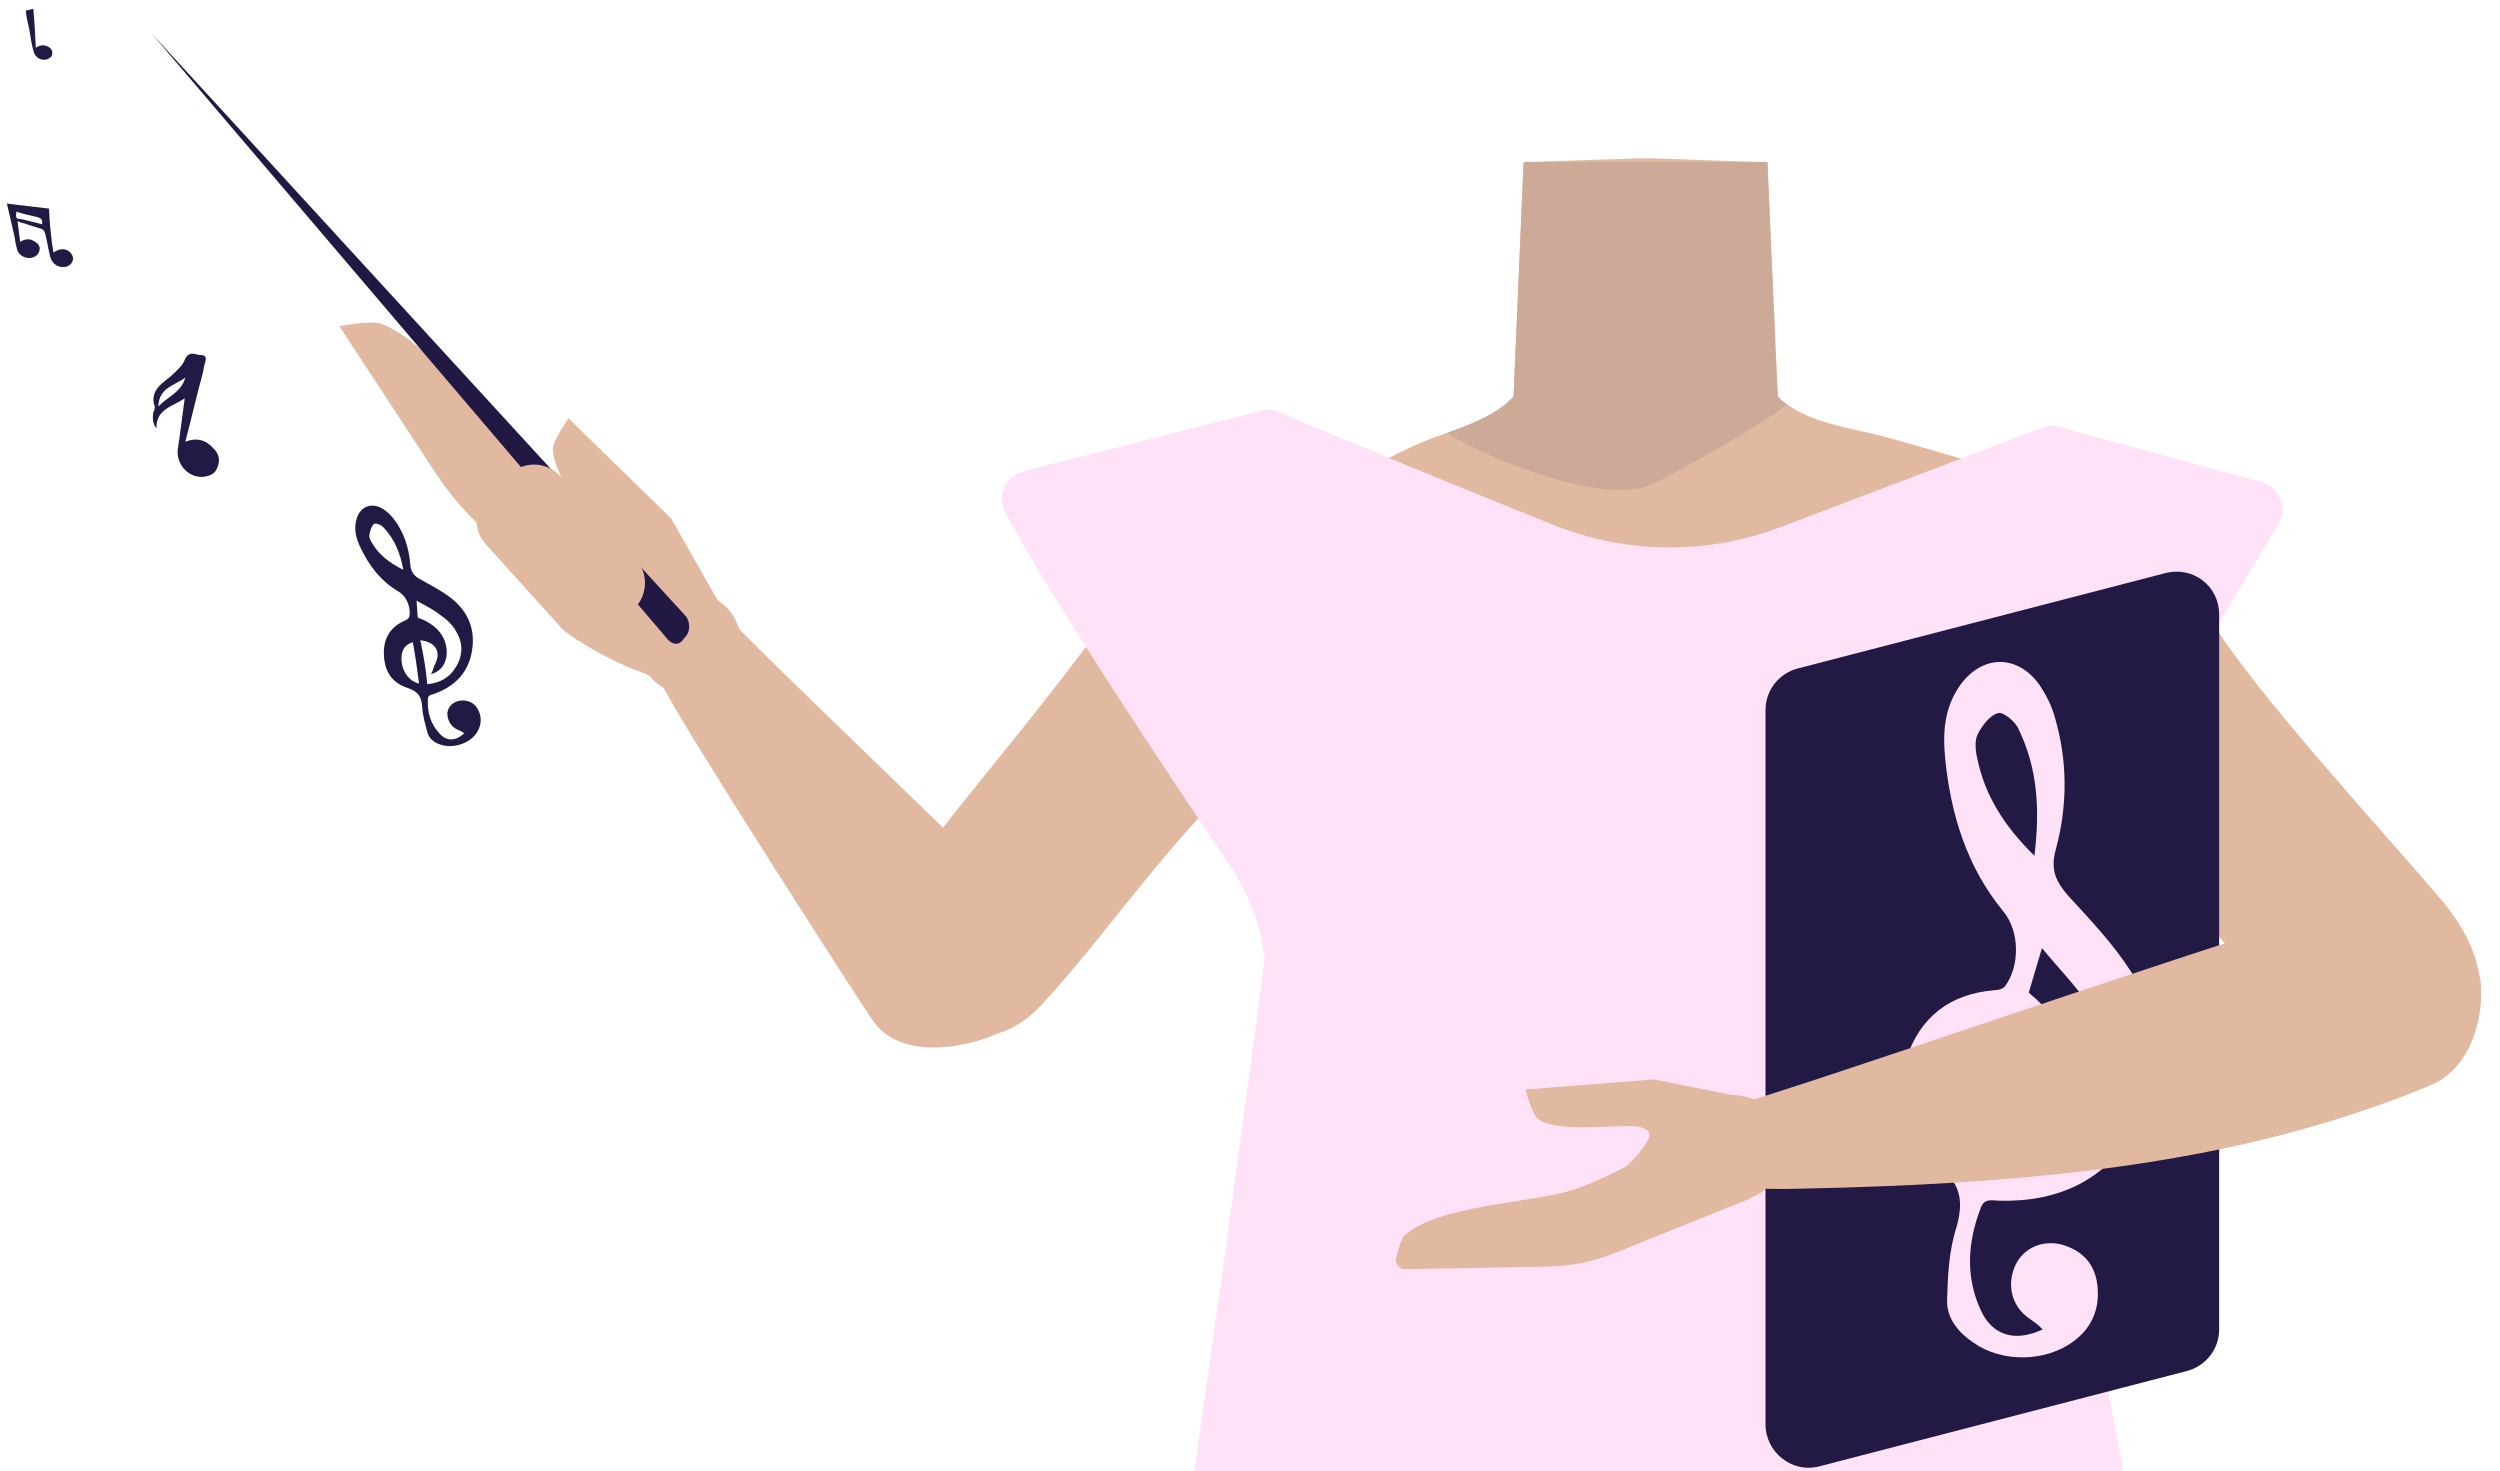 <?xml version="1.0" encoding="utf-8"?>
<!-- Generator: Adobe Illustrator 26.0.3, SVG Export Plug-In . SVG Version: 6.00 Build 0)  -->
<svg version="1.1" id="Calque_1" xmlns="http://www.w3.org/2000/svg" xmlns:xlink="http://www.w3.org/1999/xlink" x="0px" y="0px"
	 viewBox="0 0 397.9 234.1" style="enable-background:new 0 0 397.9 234.1;" xml:space="preserve">
<style type="text/css">
	.st0{fill:#E0B9A0;}
	.st1{fill:#CCAA97;}
	.st2{fill:#D68F72;}
	.st3{fill:#FFE2F8;}
	.st4{fill:#FF92CD;}
	.st5{fill:#211843;}
	.st6{fill:#221944;}
</style>
<g id="Calque_1_00000037665461968309345410000012861229951520619442_">
	<g id="Calque_12">
		<path class="st0" d="M333.7,109.8c0,0-0.1,3.9-9.3,10c-10.9,7.3-6.9,21.4-8.4,28.7c-1,4.9-9.9,17.3-13.7,16.6
			c-10.8-2-16.9-16.2-26.7-20.4c-5.7-2.4-8.2-4.7-13.7-2c-5.5-2.8-8-0.5-13.7,2c-9.8,4.2-15.8,18.5-26.7,20.4
			c-3.9,0.7-12.7-11.7-13.7-16.6c-1.5-7.3,2.5-21.4-8.4-28.7c-9.2-6.1-11.6-11-11.6-11c8.7-13.6,12.3-28.4,22.3-31.4
			s11-5.4,20.2-8.5c4.7-1.6,8.5-3.4,10.6-5.8l1.6-37.3l18.3-0.6h2.2l14.3,0.5l4,0.1l0.7,15.7l0.6,12.9v0.5l0.4,8.2
			c0.4,0.5,0.9,0.9,1.5,1.3c2.7,2,6.8,3.2,11.6,4.2c6.5,1.3,20.9,6.2,28.2,7.5c3.1,0.6,9.9,16.8,12.7,17.6
			C346.8,96.8,340.7,92.7,333.7,109.8z"/>
		<path class="st1" d="M284.4,64.4c-5.4,4.2-18.8,11.4-21.3,12.6c-8.2,3.9-28.3-5-32.8-8.1c4.7-1.6,8.5-3.4,10.6-5.8l1.6-37.3h38.8
			l1.2,28.5v0.5l0.4,8.2C283.3,63.5,283.8,64,284.4,64.4z"/>
	</g>
</g>
<path class="st0" d="M231.1,87.8c-4.6,21.5-19.4,24.7-27.9,30.9c-13.6,9.8-26.2,29.2-37.4,41.2c-5.3,5.7-11.7,6.6-17.8,2.5l-4.1-2.5
	c-11.5-10.5,1-21.4,5.5-27.3c9.3-12,27.3-32.8,34.3-46.1c5.3-9.9,41.3-18.1,35.3-6.8c0,0,3.2,3.1,15,10.2
	C241.6,94.6,233,78.9,231.1,87.8L231.1,87.8z"/>
<path class="st0" d="M159.3,164.2c9.5-5.7,6.4-15.2,4.4-18.5c-2.1-3.6-42.1-40.9-49.5-49.2c-4.2-4.7-6.1,0.6-9.4,2.6
	c-3,1.9-0.4,7.6,0.6,9.9c2.2,5,31,49.8,33.5,53.4C144,169.8,156.6,165.8,159.3,164.2z"/>
<path class="st0" d="M299.8,93.9c4,17.7,17.3,20.1,25,25.2c12.2,8,28.1,31.1,38.2,41c4.8,4.6,17.8,13.8,26.3,7.3l0,0
	c10.5-8.8,3.1-19.7-1-24.5c-8.3-9.8-30-33.3-36.3-44.1c-4.7-8.1-4.5-11.8-19.5-19.2c0,0-14.8-8.2-25.6-2.2
	C300,81.2,298.1,86.6,299.8,93.9L299.8,93.9z"/>
<path class="st2" d="M240.5,173.9c-8.2,4.1-20.6,9.2-20.6,9.2s6.3,4.6,8.9,4.9c2.1,0.2,11.3-4,11.3-4l16.3,2.6
	c-3.4,4.5-11.7,6.8-16.2,11.8c-3.5,3.9-20.8-3.7-26.9-0.6c-3.4,1.7-11.3,1.4-14.1,4c-2,1.8-3.6,10.9-3.6,10.9l18.9-1.4
	c0,0,25.9-11.2,34.1-15.8c8.9-4.9,24.4,2.1,30.1-3.2c1.9-1.7,5.4-5.1,4.2-10.1c-1.1-4.2-5.9-5.8-9-6.7
	C269.2,174.5,240.9,173.7,240.5,173.9z"/>
<path class="st3" d="M160,81.5c6.5,12.6,26.8,43,35.9,56.5c3,4.4,4.8,9.4,5.4,14.7l-6.4,47.5l-7.2,50.8h153.4l-8.6-45.9l-6.4-54.2
	c0.4-5.1,1.9-10,4.6-14.4l31.9-53c1.6-2.6,0.2-6-2.7-6.8L327.8,68c-0.9-0.3-1.9-0.2-2.8,0.1l-41.6,15.8c-11.6,4.4-24.5,4.3-36-0.3
	c-16.3-6.5-38.2-15.6-43.9-18c-0.9-0.4-1.9-0.5-2.9-0.2L163,75C160.1,75.7,158.6,78.9,160,81.5z"/>
<path class="st4" d="M189.9,249.1h149c1.2,0,2.2,1,2.2,2.2v14.9c0,3.5-3.7,6.3-8.4,6.3H196c-4.7,0-8.4-2.8-8.4-6.3v-14.9
	C187.7,250.1,188.7,249.1,189.9,249.1z"/>
<path class="st0" d="M102,99.7L89.6,88.8c0,0,4.6,2,6.1,0.1c0.4-0.5,0.2-3.2-0.2-3.7c-2.6-3.6-7.1-9.1-7.5-13.5
	c-0.2-1.4,2.5-5.1,2.5-5.1l16.3,15.9l8.2,14.4L102,99.7z"/>
<path class="st0" d="M85.2,75.5c-6.5-5.8-16.1-20.9-24.6-24c-1.6-0.5-6.6,0.4-6.6,0.4l15.4,23.5c2.9,4.4,6.6,8.3,11,11.8l22.8,20.4
	l10.4-12.6C113.7,94.9,92.2,81.8,85.2,75.5z"/>
<ellipse transform="matrix(0.727 -0.687 0.687 0.727 -40.435 103.378)" class="st0" cx="109.8" cy="102.5" rx="8.2" ry="8.1"/>
<path class="st0" d="M271.9,185.2l-14.8,2c0,0,5.8-4.8,5.4-6.9c-0.1-0.5-1.3-0.9-1.8-1c-3.9-0.4-12.7,1.1-15.9-1.2
	c-1-0.8-2-4.7-2-4.7l20.4-1.6l14.6,2.9L271.9,185.2z"/>
<path class="st0" d="M250.3,189.4c-6.6,2.1-21.7,2.4-26.8,7.3c-0.5,0.6-1,2.2-1.3,3.5c-0.2,0.9,0.5,1.8,1.4,1.8l22.7-0.4
	c3.7-0.1,7.4-0.8,10.8-2.2l21.6-8.7l-4.4-13.7C274.3,176.9,257.5,187.2,250.3,189.4z"/>
<ellipse class="st0" cx="275.8" cy="182.7" rx="8.4" ry="8.4"/>
<path class="st5" d="M109.3,101.1c0.6-0.9,0.5-2.4-0.3-3.2L24.2,5.4l82.1,96.4c0.8,0.9,1.9,0.9,2.5-0.1L109.3,101.1z"/>
<path class="st0" d="M89.4,100L77.3,86.6c-2.1-2.3-1.9-5.9,0.4-8l3.5-3.2c2.3-2.1,5.9-1.9,8,0.4l12,13.2c2.1,2.3,1.9,5.9-0.4,8
	l6.2,10.4C104.8,109.6,91.5,102.2,89.4,100z"/>
<path class="st6" d="M281,226.7V113c0-3.1,2.1-5.8,5.1-6.6l58.6-15.2c4.4-1.1,8.5,2.1,8.5,6.6v113.8c0,3.1-2.1,5.8-5.1,6.6
	l-58.6,15.2C285.3,234.5,281,231.2,281,226.7z"/>
<g id="I971h2_00000067219755369311645200000005868042954794575240_">
	<g>
		<path class="st3" d="M322.9,209.8c-2.7-1.9-3.6-5.3-2.1-8.5c1.3-2.7,4.3-4,7.4-3.2c3,0.9,4.9,2.7,5.5,5.7c0.7,3.8-0.4,7.3-3.7,9.7
			c-4.4,3.3-11.4,3.4-15.9,0.2c-2.4-1.6-4.3-3.9-4.2-6.8c0.1-3.9,0.3-7.9,1.5-11.6c1.2-4.3,0.6-7.1-3.1-9.9
			c-5.8-4.4-7.1-10.1-4.9-16.9c2.2-6.6,6.9-10.3,14-10.9c0.6,0,1.4-0.2,1.7-0.6c2.4-3.2,2.4-8.8-0.3-12c-5.8-7.1-8.3-15.4-9.2-24.2
			c-0.4-4-0.2-7.9,2.2-11.5c3.5-5.1,9.2-5.3,12.8-0.3c1,1.5,1.9,3.2,2.4,5c2.1,7,2.1,14.2,0.2,21.2c-0.9,3.2,0,5.1,2,7.4
			c3.5,3.8,7.2,7.7,10,12.1c5.2,7.9,5.4,16.5,0.8,24.7c-4.7,8.5-12.5,12-22,11.7c-1.2-0.1-2.3-0.3-2.8,1.3c-2,5.3-2.4,10.7,0,16
			c1.8,4.1,5.4,5.3,9.9,3.2C324.3,210.7,323.6,210.3,322.9,209.8z M316.7,186.1c5.6,1.5,10.3,0.6,14.5-2.8c4.5-3.8,6.5-8.7,5.2-14.4
			c-0.7-3.1-2.1-6.2-3.9-8.9c-2.1-3.1-4.8-5.8-7.5-9.1c-0.8,2.7-1.5,5-2.1,7.1c6.8,5.6,9.2,12.5,6.7,19.1c-1.5,3.9-4.8,6.2-9.3,5.9
			c1-1.1,1.6-2.1,2.5-2.9c5-4.4,4.4-9.2-2-12.6C319.5,173.7,318.2,179.9,316.7,186.1z M321.3,116.1c-0.5-1.3-2.6-2.9-3.3-2.6
			c-1.4,0.4-2.6,2.1-3.3,3.5c-0.4,0.9-0.3,2.5,0,3.7c1.2,5.9,4.3,10.8,9.1,15.5C324.7,128.8,324.3,122.3,321.3,116.1z M317.2,166.9
			c-3.4-0.3-5.9,1.5-7.2,5c-1.8,5-0.5,10.2,3.5,13C314.8,178.7,316,172.8,317.2,166.9z"/>
	</g>
</g>
<g id="I971h2_00000031198194278168428470000017436679332327562150_">
	<g>
		<path class="st6" d="M73,116.2c-1.1-0.4-1.8-1.4-1.8-2.7c0.1-1.1,1-1.9,2.2-2c1.1-0.1,2.1,0.4,2.6,1.3c0.7,1.2,0.7,2.5-0.1,3.8
			c-1.1,1.7-3.6,2.5-5.5,2c-1.1-0.3-1.9-0.8-2.3-1.8c-0.4-1.4-0.8-2.8-0.9-4.2c-0.1-1.7-0.6-2.5-2.3-3.1c-2.5-0.8-3.7-2.6-3.8-5.3
			s1.1-4.5,3.5-5.5c0.2-0.1,0.4-0.3,0.5-0.4c0.4-1.4-0.3-3.3-1.6-4.1c-2.9-1.7-4.8-4.2-6.2-7.2c-0.6-1.3-1-2.7-0.6-4.2
			c0.5-2.2,2.5-3,4.4-1.7c0.6,0.4,1.1,0.9,1.5,1.4c1.7,2.2,2.5,4.7,2.7,7.4c0.1,1.1,0.6,1.8,1.6,2.3c1.7,1,3.4,1.8,4.9,3
			c2.8,2.2,3.9,5.1,3.3,8.5c-0.6,3.5-2.9,5.7-6.2,6.8c-0.4,0.1-0.8,0.2-0.8,0.8c-0.1,2.1,0.4,3.9,1.9,5.5c1.1,1.2,2.5,1.2,3.9-0.1
			C73.6,116.5,73.4,116.4,73,116.2z M68,108.9c2.1-0.2,3.6-1.1,4.6-2.8c1.1-1.8,1.1-3.8,0-5.6c-0.6-1.1-1.5-1.9-2.5-2.6
			c-1.1-0.9-2.4-1.5-3.8-2.3c0.1,1.1,0.1,1.9,0.2,2.7c3.1,1.1,4.7,3.2,4.6,5.8c-0.1,1.6-1,2.8-2.5,3.2c0.3-0.5,0.4-1,0.5-1.3
			c1.2-2.1,0.4-3.8-2.2-4.1C67.4,104.3,67.8,106.5,68,108.9z M61,83.9c-0.4-0.4-1.2-0.7-1.5-0.5c-0.4,0.4-0.6,1.1-0.7,1.7
			c-0.1,0.4,0.2,1,0.4,1.3c1.1,1.9,2.8,3.2,5,4.3C63.7,88,62.8,85.8,61,83.9z M65.7,102.2c-1.2,0.4-1.8,1.2-1.8,2.6
			c0,1.9,1.1,3.6,2.8,4C66.4,106.5,66.1,104.3,65.7,102.2z"/>
	</g>
</g>
<path class="st6" d="M8.5,40.2c1-0.7,1.9-0.7,2.6-0.1c0.4,0.4,0.6,0.8,0.5,1.3c-0.1,0.4-0.4,0.8-0.9,1c-1.2,0.4-2.4-0.3-2.7-1.5
	c-0.3-1.2-0.5-2.5-0.8-3.7c-0.1-0.4-0.3-0.7-0.7-0.8c-0.9-0.3-1.7-0.5-2.5-0.8c-0.4-0.1-0.8-0.2-1.2-0.4c0.1,1.1,0.3,2.2,0.4,3.3
	C4,38,4.8,37.9,5.6,38.5c0.5,0.3,0.8,0.7,0.7,1.3c-0.1,0.5-0.4,0.9-0.9,1.1c-1.1,0.5-2.5-0.2-2.7-1.3c-0.2-0.7-0.3-1.3-0.4-2
	c-0.4-1.7-0.8-3.4-1.2-5.2c2.2,0.3,4.4,0.5,6.7,0.8C7.9,35.5,8.1,37.8,8.5,40.2z M3.5,34.9c1.1,0.3,2.2,0.5,3.2,0.8
	c0.1-0.7-0.1-0.9-0.6-1.1c-1.1-0.3-2.3-0.5-3.5-0.9C2.5,34.8,2.5,34.8,3.5,34.9z"/>
<path class="st6" d="M24.4,65.6c0.2-0.3,0.3-0.7,0.2-1c-0.4-1.1-0.1-2.2,0.6-3c0.7-0.8,1.7-1.4,2.5-2.2c0.6-0.6,1.3-1.2,1.6-1.9
	c0.4-1.1,1-1.4,2-1.1c0.2,0.1,0.4,0.1,0.6,0.1c0.7,0,1,0.3,0.8,1c-0.2,0.6-0.3,1.2-0.4,1.8c-1,3.6-1.8,7.2-2.8,11
	c1.8-0.7,3.3-0.3,4.5,1.1c0.8,0.8,1.1,1.8,0.6,3c-0.4,1.1-1.3,1.4-2.4,1.5c-2.3,0.1-4.2-2.1-3.9-4.4c0.4-2.6,0.7-5.3,1.1-8.1
	c-1.9,1.3-4.6,1.7-4.5,4.8C24.2,67.3,24.3,66.4,24.4,65.6z M25.2,64.7c1.5-1.6,3.6-2.2,4.3-4.6C27.7,61.4,25.3,61.7,25.2,64.7z"/>
<path class="st6" d="M5.7,7.6c0.7-0.5,1.4-0.5,2.1-0.1c0.4,0.3,0.6,0.6,0.5,1.1C8.3,9,8,9.2,7.6,9.4C6.5,9.8,5.5,9.1,5.3,8
	C5,7,4.9,6,4.7,4.9C4.5,3.9,4.2,2.8,4.1,1.7c0.4-0.1,0.8-0.2,1.2-0.3C5.5,3.5,5.6,5.5,5.7,7.6z"/>
<path class="st0" d="M394.6,155.1c-4.2-14.5-12-12.2-18.7-11.4c-7.2,0.9-74.1,24.1-92.4,29.9c-10.3,3.3-15.9,4.8-14.4,10.7
	c1.4,5.3,12.6,5,17,4.9c41.5-0.8,72.2-4.7,100.6-16.4C394.6,169.6,395.6,158.8,394.6,155.1z"/>
</svg>
